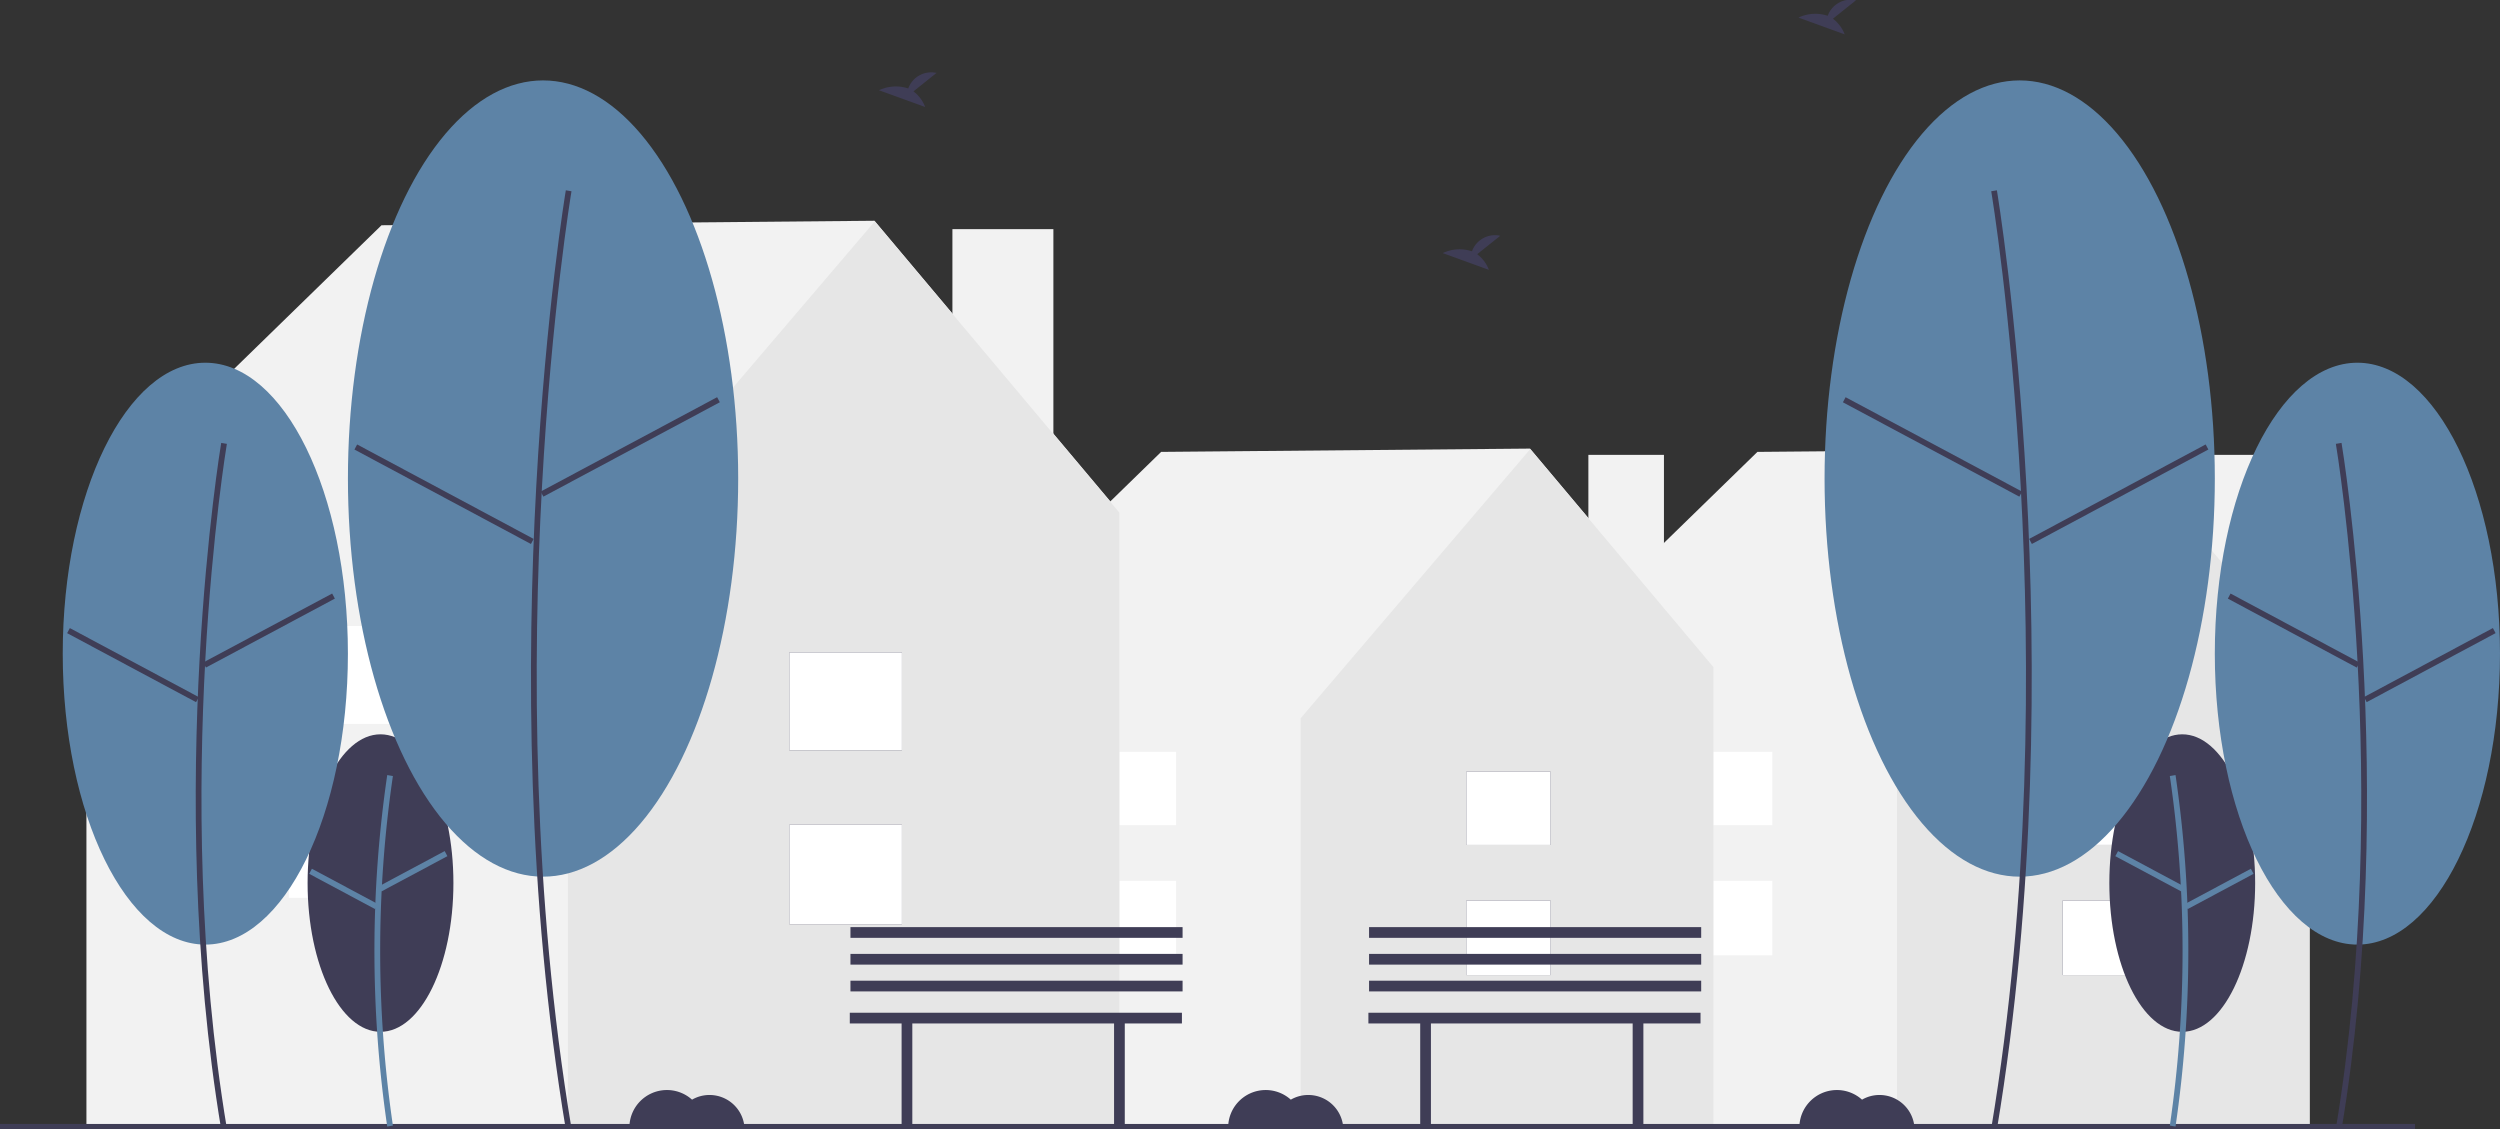 <svg xmlns="http://www.w3.org/2000/svg" width="151.628" height="68.501" viewBox="0 0 151.628 68.501">
  <rect x="0" y="0" width="151.628" height="68.501" fill="#333333" stroke="none"/>
  <g id="empty_street" transform="translate(0 0)">
    <rect id="矩形_345" data-name="矩形 345" width="4.583" height="15.864" transform="translate(132.502 27.588)" fill="#f2f2f2"/>
    <path id="路径_1382" data-name="路径 1382" d="M659.248,192.312,648.1,179.052l-22.374.2-13.572,13.22.274.176h-.1v27.5h46.886v-27.5Z" transform="translate(-519.137 -151.844)" fill="#f2f2f2"/>
    <path id="路径_1383" data-name="路径 1383" d="M771.079,179.238l-13.925,16.325v24.744h25.029V192.458Z" transform="translate(-642.102 -152.002)" fill="#e6e6e6"/>
    <rect id="矩形_346" data-name="矩形 346" width="5.112" height="4.518" transform="translate(125.099 54.621)" fill="#3f3d56"/>
    <rect id="矩形_347" data-name="矩形 347" width="5.112" height="4.446" transform="translate(125.099 46.801)" fill="#3f3d56"/>
    <rect id="矩形_348" data-name="矩形 348" width="5.112" height="4.518" transform="translate(125.099 54.621)" fill="#fff"/>
    <rect id="矩形_349" data-name="矩形 349" width="5.112" height="4.446" transform="translate(125.099 46.801)" fill="#fff"/>
    <rect id="矩形_350" data-name="矩形 350" width="5.112" height="4.518" transform="translate(102.382 53.422)" fill="#fff"/>
    <rect id="矩形_351" data-name="矩形 351" width="5.112" height="4.446" transform="translate(102.382 45.602)" fill="#fff"/>
    <rect id="矩形_352" data-name="矩形 352" width="4.583" height="15.864" transform="translate(96.337 27.588)" fill="#f2f2f2"/>
    <path id="路径_1384" data-name="路径 1384" d="M421.248,192.312,410.1,179.052l-22.374.2-13.572,13.22.274.176h-.1v27.5h46.886v-27.5Z" transform="translate(-317.302 -151.844)" fill="#f2f2f2"/>
    <path id="路径_1385" data-name="路径 1385" d="M533.079,179.238l-13.925,16.325v24.744h25.029V192.458Z" transform="translate(-440.267 -152.002)" fill="#e6e6e6"/>
    <rect id="矩形_353" data-name="矩形 353" width="5.112" height="4.518" transform="translate(88.934 54.621)" fill="#3f3d56"/>
    <rect id="矩形_354" data-name="矩形 354" width="5.112" height="4.446" transform="translate(88.934 46.801)" fill="#3f3d56"/>
    <rect id="矩形_355" data-name="矩形 355" width="5.112" height="4.518" transform="translate(88.934 54.621)" fill="#fff"/>
    <rect id="矩形_356" data-name="矩形 356" width="5.112" height="4.446" transform="translate(88.934 46.801)" fill="#fff"/>
    <rect id="矩形_357" data-name="矩形 357" width="5.112" height="4.518" transform="translate(66.218 53.422)" fill="#fff"/>
    <rect id="矩形_358" data-name="矩形 358" width="5.112" height="4.446" transform="translate(66.218 45.602)" fill="#fff"/>
    <rect id="矩形_359" data-name="矩形 359" width="6.124" height="21.198" transform="translate(57.765 13.898)" fill="#f2f2f2"/>
    <path id="路径_1386" data-name="路径 1386" d="M95.877,105.831,80.983,88.112l-29.9.273L32.951,106.05l.366.236h-.131v36.743H95.837V106.285Z" transform="translate(-27.944 -74.723)" fill="#f2f2f2"/>
    <path id="路径_1387" data-name="路径 1387" d="M245.309,88.36,226.7,110.175v33.064h33.445V106.025Z" transform="translate(-192.254 -74.933)" fill="#e6e6e6"/>
    <rect id="矩形_360" data-name="矩形 360" width="6.83" height="6.037" transform="translate(47.873 50.02)" fill="#3f3d56"/>
    <rect id="矩形_361" data-name="矩形 361" width="6.83" height="5.941" transform="translate(47.873 39.57)" fill="#3f3d56"/>
    <rect id="矩形_362" data-name="矩形 362" width="6.83" height="6.037" transform="translate(47.873 50.02)" fill="#fff"/>
    <rect id="矩形_363" data-name="矩形 363" width="6.83" height="5.941" transform="translate(47.873 39.57)" fill="#fff"/>
    <rect id="矩形_364" data-name="矩形 364" width="6.83" height="6.037" transform="translate(17.519 48.418)" fill="#fff"/>
    <rect id="矩形_365" data-name="矩形 365" width="6.83" height="5.941" transform="translate(17.519 37.968)" fill="#fff"/>
    <rect id="矩形_366" data-name="矩形 366" width="146.475" height="0.304" transform="translate(0 68.169)" fill="#3f3d56"/>
    <ellipse id="椭圆_386" data-name="椭圆 386" cx="4.422" cy="9.022" rx="4.422" ry="9.022" transform="translate(18.656 44.537)" fill="#3f3d56"/>
    <path id="路径_1388" data-name="路径 1388" d="M251.214,555.279a73.522,73.522,0,0,1,0-21.318l.344.058a73.148,73.148,0,0,0,0,21.2Z" transform="translate(-227.728 -486.952)" fill="#5d83a6"/>
    <rect id="矩形_367" data-name="矩形 367" width="4.534" height="0.349" transform="translate(22.972 53.758) rotate(-28.142)" fill="#5d83a6"/>
    <rect id="矩形_368" data-name="矩形 368" width="0.349" height="4.535" transform="translate(18.752 52.998) rotate(-61.842)" fill="#5d83a6"/>
    <ellipse id="椭圆_387" data-name="椭圆 387" cx="8.648" cy="17.646" rx="8.648" ry="17.646" transform="translate(3.805 21.999)" fill="#5d83a6"/>
    <path id="路径_1389" data-name="路径 1389" d="M180.74,443.012c-3.459-20.754-.035-41.433,0-41.64l.344.058c-.035.206-3.449,20.829,0,41.524Z" transform="translate(-167.324 -374.51)" fill="#3f3d56"/>
    <rect id="矩形_369" data-name="矩形 369" width="8.869" height="0.349" transform="translate(12.325 40.181) rotate(-28.142)" fill="#3f3d56"/>
    <rect id="矩形_370" data-name="矩形 370" width="0.349" height="8.869" transform="translate(4.072 38.402) rotate(-61.842)" fill="#3f3d56"/>
    <ellipse id="椭圆_388" data-name="椭圆 388" cx="11.835" cy="24.147" rx="11.835" ry="24.147" transform="translate(21.102 4.877)" fill="#5d83a6"/>
    <path id="路径_1390" data-name="路径 1390" d="M315.12,357.513c-4.732-28.39-.048-56.677,0-56.96l.344.058c-.048.282-4.722,28.513,0,56.844Z" transform="translate(-280.802 -289.011)" fill="#3f3d56"/>
    <rect id="矩形_371" data-name="矩形 371" width="12.137" height="0.349" transform="translate(32.792 29.814) rotate(-28.142)" fill="#3f3d56"/>
    <rect id="矩形_372" data-name="矩形 372" width="0.349" height="12.137" transform="matrix(0.472, -0.882, 0.882, 0.472, 21.497, 27.265)" fill="#3f3d56"/>
    <ellipse id="椭圆_389" data-name="椭圆 389" cx="4.422" cy="9.022" rx="4.422" ry="9.022" transform="translate(127.934 44.537)" fill="#3f3d56"/>
    <path id="路径_1391" data-name="路径 1391" d="M967.489,555.279a73.528,73.528,0,0,0,0-21.318l-.345.058a73.145,73.145,0,0,1,0,21.2Z" transform="translate(-835.541 -486.952)" fill="#5d83a6"/>
    <rect id="矩形_373" data-name="矩形 373" width="0.349" height="4.534" transform="translate(128.297 51.928) rotate(-61.858)" fill="#5d83a6"/>
    <rect id="矩形_374" data-name="矩形 374" width="4.535" height="0.349" transform="translate(132.518 54.831) rotate(-28.158)" fill="#5d83a6"/>
    <ellipse id="椭圆_390" data-name="椭圆 390" cx="8.648" cy="17.646" rx="8.648" ry="17.646" transform="translate(134.331 21.999)" fill="#5d83a6"/>
    <path id="路径_1392" data-name="路径 1392" d="M1033.757,443.012c3.459-20.754.035-41.433,0-41.64l-.344.058c.035.206,3.449,20.829,0,41.524Z" transform="translate(-891.74 -374.51)" fill="#3f3d56"/>
    <rect id="矩形_375" data-name="矩形 375" width="0.349" height="8.869" transform="translate(135.121 36.307) rotate(-61.858)" fill="#3f3d56"/>
    <rect id="矩形_376" data-name="矩形 376" width="8.869" height="0.349" transform="translate(143.377 42.278) rotate(-28.158)" fill="#3f3d56"/>
    <ellipse id="椭圆_391" data-name="椭圆 391" cx="11.835" cy="24.147" rx="11.835" ry="24.147" transform="translate(110.662 4.877)" fill="#5d83a6"/>
    <path id="路径_1393" data-name="路径 1393" d="M896.2,357.513c4.732-28.39.048-56.677,0-56.96l-.344.058c.048.282,4.722,28.513,0,56.844Z" transform="translate(-775.086 -289.011)" fill="#3f3d56"/>
    <rect id="矩形_377" data-name="矩形 377" width="0.349" height="12.137" transform="translate(111.774 24.399) rotate(-61.858)" fill="#3f3d56"/>
    <rect id="矩形_378" data-name="矩形 378" width="12.137" height="0.349" transform="matrix(0.882, -0.472, 0.472, 0.882, 123.07, 32.685)" fill="#3f3d56"/>
    <path id="路径_1394" data-name="路径 1394" d="M679.008,319.731l1.4-1.119a1.482,1.482,0,0,0-1.716.942,2.383,2.383,0,0,0-1.773.109l2.8,1.016a2.118,2.118,0,0,0-.709-.949Z" transform="translate(-589.416 -304.312)" fill="#3f3d56"/>
    <path id="路径_1395" data-name="路径 1395" d="M454.008,254.731l1.4-1.119a1.482,1.482,0,0,0-1.716.942,2.383,2.383,0,0,0-1.773.109l2.8,1.016A2.118,2.118,0,0,0,454.008,254.731Z" transform="translate(-398.606 -249.189)" fill="#3f3d56"/>
    <path id="路径_1396" data-name="路径 1396" d="M821.008,225.731l1.4-1.119a1.482,1.482,0,0,0-1.716.942,2.383,2.383,0,0,0-1.773.109l2.8,1.016A2.118,2.118,0,0,0,821.008,225.731Z" transform="translate(-709.839 -224.596)" fill="#3f3d56"/>
    <path id="路径_1397" data-name="路径 1397" d="M824.122,659.954a2.116,2.116,0,0,0-1.059.284,2.277,2.277,0,0,0-3.8,1.691h6.982A2.126,2.126,0,0,0,824.122,659.954Z" transform="translate(-710.129 -593.542)" fill="#3f3d56"/>
    <path id="路径_1398" data-name="路径 1398" d="M357.123,659.954a2.115,2.115,0,0,0-1.059.284,2.277,2.277,0,0,0-3.8,1.691h6.982A2.126,2.126,0,0,0,357.123,659.954Z" transform="translate(-314.091 -593.542)" fill="#3f3d56"/>
    <path id="路径_1399" data-name="路径 1399" d="M596.122,659.954a2.116,2.116,0,0,0-1.059.284,2.277,2.277,0,0,0-3.8,1.691h6.982A2.126,2.126,0,0,0,596.122,659.954Z" transform="translate(-516.774 -593.542)" fill="#3f3d56"/>
    <path id="路径_1400" data-name="路径 1400" d="M359.335,404.228H339.191v.65h3.142v6.173h.65v-6.173h12.236v6.173h.65v-6.173h3.466Z" transform="translate(-287.65 -342.804)" fill="#3f3d56"/>
    <rect id="矩形_379" data-name="矩形 379" width="20.144" height="0.65" transform="translate(51.581 59.48)" fill="#3f3d56"/>
    <rect id="矩形_380" data-name="矩形 380" width="20.144" height="0.65" transform="translate(51.581 57.855)" fill="#3f3d56"/>
    <rect id="矩形_381" data-name="矩形 381" width="20.144" height="0.65" transform="translate(51.581 56.231)" fill="#3f3d56"/>
    <path id="路径_1401" data-name="路径 1401" d="M566.335,404.228H546.191v.65h3.142v6.173h.65v-6.173h12.236v6.173h.65v-6.173h3.466Z" transform="translate(-463.196 -342.804)" fill="#3f3d56"/>
    <rect id="矩形_382" data-name="矩形 382" width="20.144" height="0.65" transform="translate(83.035 59.48)" fill="#3f3d56"/>
    <rect id="矩形_383" data-name="矩形 383" width="20.144" height="0.65" transform="translate(83.035 57.855)" fill="#3f3d56"/>
    <rect id="矩形_384" data-name="矩形 384" width="20.144" height="0.65" transform="translate(83.035 56.231)" fill="#3f3d56"/>
  </g>
</svg>
